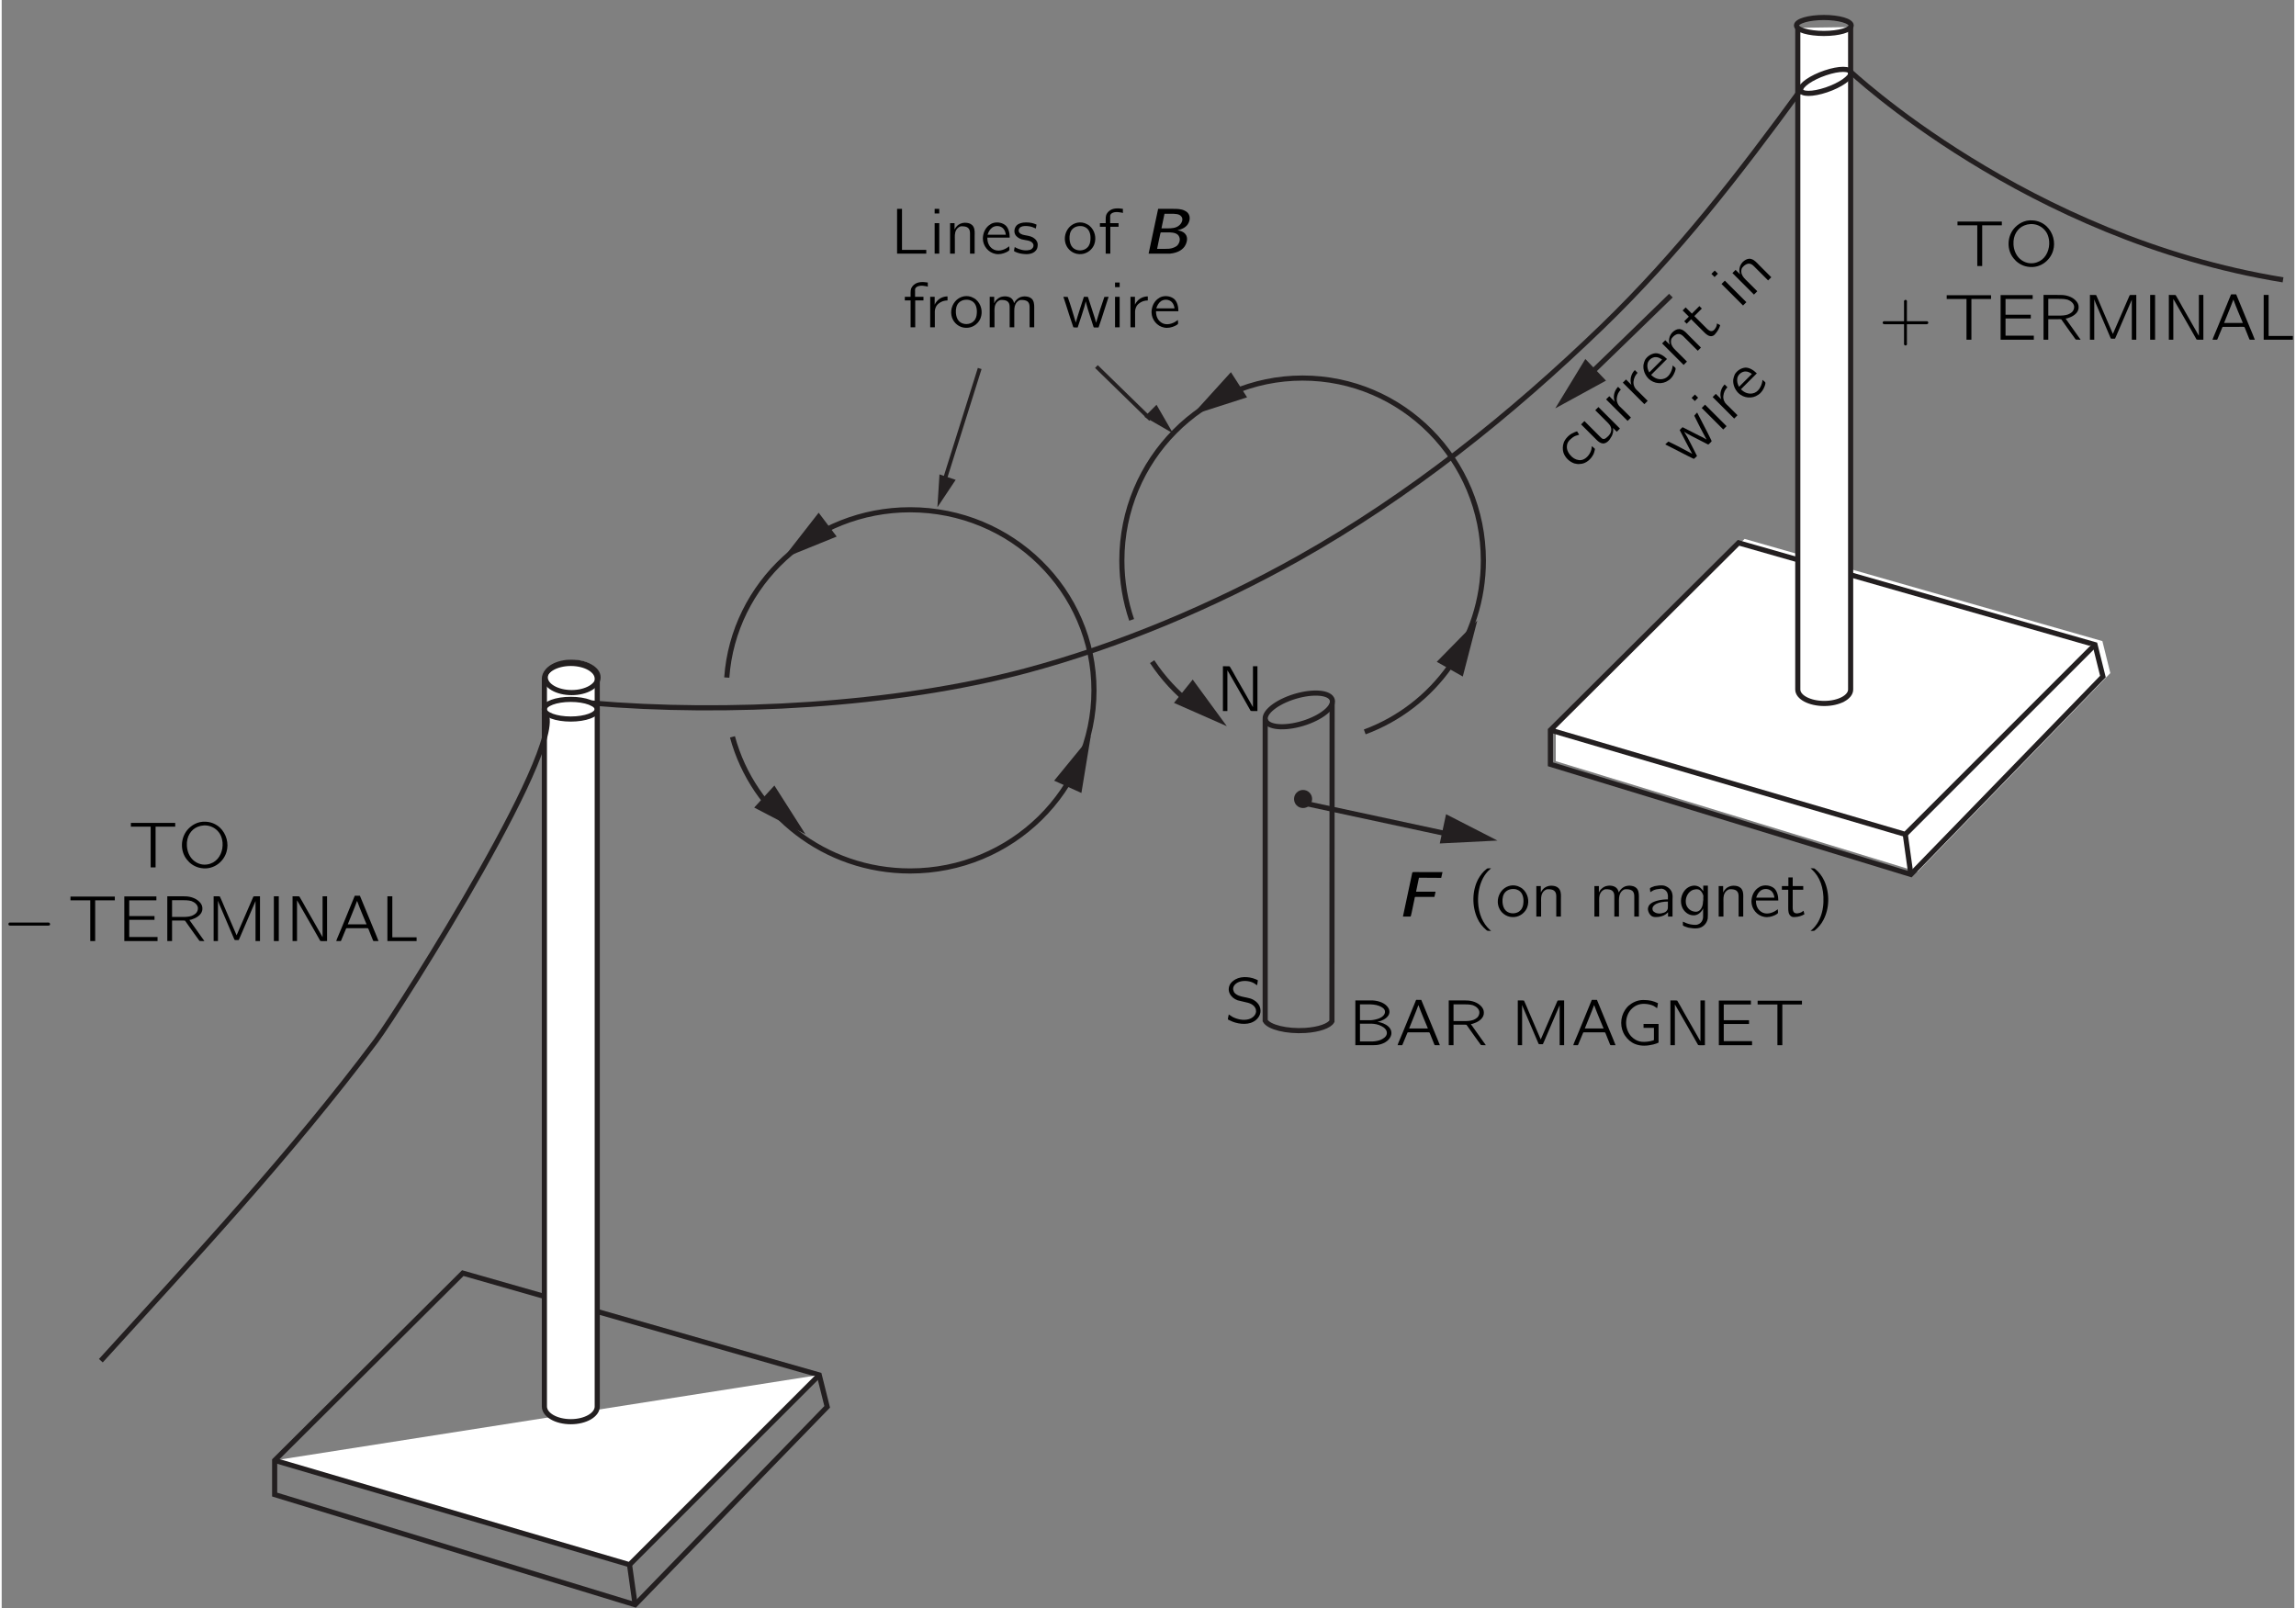 <?xml version="1.0" encoding="UTF-8" standalone="no"?>
<svg
   xmlns:dc="http://purl.org/dc/elements/1.1/"
   xmlns:cc="http://creativecommons.org/ns#"
   xmlns:rdf="http://www.w3.org/1999/02/22-rdf-syntax-ns#"
   xmlns:svg="http://www.w3.org/2000/svg"
   xmlns="http://www.w3.org/2000/svg"
   xmlns:xlink="http://www.w3.org/1999/xlink"
   xmlns:sodipodi="http://sodipodi.sourceforge.net/DTD/sodipodi-0.dtd"
   xmlns:inkscape="http://www.inkscape.org/namespaces/inkscape"
   width="344pt"
   height="241pt"
   viewBox="0 0 248 174"
   version="1.1"
   id="svg2"
   inkscape:version="0.91 r13725"
   sodipodi:docname="fyz_fig149.svg">
  <rect x="0" y="0" width="248" height="174" fill="#808080" stroke="none"/>
  <sodipodi:namedview
     pagecolor="#ffffff"
     bordercolor="#666666"
     borderopacity="1"
     objecttolerance="10"
     gridtolerance="10"
     guidetolerance="10"
     inkscape:pageopacity="0"
     inkscape:pageshadow="2"
     inkscape:window-width="640"
     inkscape:window-height="480"
     id="namedview422"
     showgrid="false"
     inkscape:zoom="0.78340249"
     inkscape:cx="215"
     inkscape:cy="150.625"
     inkscape:window-x="806"
     inkscape:window-y="55"
     inkscape:window-maximized="0"
     inkscape:current-layer="svg2" />
  <defs
     id="defs4">
    <g
       id="g6">
      <symbol
         overflow="visible"
         id="glyph0-0">
        <path
           style="stroke:none;"
           d=""
           id="path9" />
      </symbol>
      <symbol
         overflow="visible"
         id="glyph0-1">
        <path
           style="stroke:none;"
           d="M 0.75 -4.844 L 0.75 0 L 1.234 0 L 1.234 -4.406 L 1.234 -4.406 L 1.438 -4.062 L 3.016 -1.312 C 3.266 -0.875 3.5 -0.438 3.75 -0.016 C 3.969 0.031 4.25 -0.016 4.484 0 L 4.484 -4.844 L 4 -4.844 L 4 -0.422 L 2.188 -3.594 C 1.953 -4 1.734 -4.438 1.484 -4.828 C 1.281 -4.859 0.984 -4.828 0.75 -4.844 Z M 0.75 -4.844 "
           id="path12" />
      </symbol>
      <symbol
         overflow="visible"
         id="glyph0-2">
        <path
           style="stroke:none;"
           d="M 0.438 -0.906 C 0.422 -0.844 0.328 -0.406 0.344 -0.375 C 0.359 -0.359 0.391 -0.344 0.406 -0.328 L 0.578 -0.25 C 1.234 0.094 2.359 0.297 3.109 -0.125 C 3.5 -0.328 3.875 -0.766 3.875 -1.297 C 3.875 -2.016 3.297 -2.453 2.797 -2.625 C 2.656 -2.672 2.141 -2.781 2.047 -2.797 C 1.688 -2.875 1.297 -2.969 1.047 -3.266 C 1.016 -3.312 0.984 -3.359 0.969 -3.422 C 0.766 -3.875 1.125 -4.266 1.547 -4.422 C 2 -4.594 2.578 -4.547 2.984 -4.375 C 3.094 -4.328 3.219 -4.266 3.312 -4.188 C 3.375 -4.156 3.438 -4.109 3.5 -4.062 C 3.531 -4.188 3.547 -4.328 3.562 -4.453 C 3.578 -4.547 3.625 -4.609 3.516 -4.641 L 3.344 -4.719 C 2.578 -5.031 1.547 -5.078 0.891 -4.516 C 0.797 -4.453 0.719 -4.359 0.641 -4.266 C 0.438 -3.984 0.344 -3.547 0.547 -3.156 C 0.719 -2.812 1.016 -2.578 1.391 -2.438 C 1.547 -2.391 1.688 -2.359 1.844 -2.328 C 2 -2.281 2.562 -2.172 2.656 -2.125 C 2.922 -2.031 3.188 -1.859 3.312 -1.594 C 3.375 -1.484 3.391 -1.375 3.391 -1.203 C 3.344 -0.781 2.969 -0.5 2.594 -0.391 C 1.984 -0.219 1.297 -0.406 0.844 -0.641 C 0.703 -0.719 0.578 -0.828 0.438 -0.906 Z M 0.438 -0.906 "
           id="path15" />
      </symbol>
      <symbol
         overflow="visible"
         id="glyph0-3">
        <path
           style="stroke:none;"
           d="M 0.75 -4.844 L 0.75 0 L 2.281 0 C 2.531 0 2.781 0 3.031 -0.016 C 3.703 -0.078 4.359 -0.422 4.578 -0.969 C 4.75 -1.375 4.609 -1.75 4.328 -2.016 C 4 -2.312 3.562 -2.469 3.141 -2.531 C 3.266 -2.562 3.375 -2.578 3.5 -2.625 C 3.906 -2.781 4.391 -3.078 4.438 -3.547 C 4.453 -3.719 4.391 -3.922 4.328 -4.016 C 4.031 -4.531 3.344 -4.797 2.625 -4.844 C 2.453 -4.844 2.297 -4.844 2.125 -4.844 L 0.75 -4.844 Z M 1.25 -2.703 L 1.25 -4.422 L 2.062 -4.422 C 2.5 -4.422 2.922 -4.406 3.328 -4.25 C 3.594 -4.141 3.922 -3.969 3.953 -3.672 C 4 -3.312 3.656 -3.047 3.375 -2.922 C 3.078 -2.797 2.766 -2.734 2.438 -2.703 C 2.297 -2.703 2.156 -2.703 2.016 -2.703 L 1.25 -2.703 Z M 1.25 -0.406 L 1.25 -2.328 L 2.125 -2.328 C 2.266 -2.328 2.375 -2.328 2.5 -2.328 C 2.859 -2.312 3.219 -2.25 3.547 -2.078 C 3.875 -1.922 4.203 -1.641 4.156 -1.25 C 4.109 -0.906 3.766 -0.703 3.484 -0.578 C 3.219 -0.469 2.922 -0.422 2.625 -0.406 C 2.5 -0.406 2.391 -0.406 2.266 -0.406 L 1.25 -0.406 Z M 1.25 -0.406 "
           id="path18" />
      </symbol>
      <symbol
         overflow="visible"
         id="glyph0-4">
        <path
           style="stroke:none;"
           d="M 0.219 0 L 0.578 0 C 0.625 0 0.688 0.016 0.719 -0.016 C 0.75 -0.031 0.75 -0.062 0.766 -0.094 C 0.875 -0.344 1.219 -1.203 1.266 -1.297 C 1.281 -1.359 1.297 -1.391 1.375 -1.391 L 3.047 -1.391 C 3.234 -1.391 3.422 -1.406 3.609 -1.391 C 3.688 -1.391 3.703 -1.297 3.734 -1.234 C 3.812 -1.031 4.188 -0.125 4.203 -0.062 C 4.234 0.016 4.297 0 4.406 0 L 4.797 0 C 4.625 -0.453 4.438 -0.891 4.25 -1.344 L 2.812 -4.828 C 2.797 -4.859 2.797 -4.906 2.766 -4.906 C 2.719 -4.906 2.672 -4.906 2.625 -4.906 L 2.375 -4.906 C 2.328 -4.906 2.266 -4.922 2.234 -4.891 C 2.203 -4.875 2.188 -4.844 2.188 -4.812 L 0.766 -1.344 L 0.406 -0.484 C 0.344 -0.328 0.266 -0.172 0.219 0 Z M 2.484 -4.328 C 2.797 -3.469 3.156 -2.641 3.5 -1.812 L 1.469 -1.812 C 1.797 -2.641 2.156 -3.469 2.469 -4.328 L 2.484 -4.328 Z M 2.484 -4.328 "
           id="path21" />
      </symbol>
      <symbol
         overflow="visible"
         id="glyph0-5">
        <path
           style="stroke:none;"
           d="M 0.734 -4.844 L 0.734 0 L 1.25 0 L 1.25 -2.219 L 2.281 -2.219 C 2.422 -2.219 2.547 -2.234 2.656 -2.203 C 2.781 -2.031 2.906 -1.859 3.031 -1.672 C 3.422 -1.125 3.812 -0.562 4.219 -0.016 C 4.391 0 4.578 0 4.75 0 L 4.469 -0.391 L 3.125 -2.281 C 3.25 -2.297 3.391 -2.328 3.516 -2.391 C 4.016 -2.562 4.578 -2.969 4.531 -3.562 C 4.516 -3.797 4.453 -3.938 4.328 -4.109 C 4.016 -4.516 3.484 -4.766 2.875 -4.828 C 2.625 -4.844 2.391 -4.844 2.125 -4.844 L 0.734 -4.844 Z M 1.25 -2.609 L 1.25 -4.422 L 2.297 -4.422 C 2.641 -4.422 3 -4.422 3.344 -4.328 C 3.672 -4.203 4 -3.969 4.047 -3.594 C 4.062 -3.359 3.969 -3.141 3.812 -2.984 C 3.688 -2.875 3.547 -2.797 3.391 -2.734 C 3.047 -2.609 2.688 -2.609 2.328 -2.609 L 1.25 -2.609 Z M 1.25 -2.609 "
           id="path24" />
      </symbol>
      <symbol
         overflow="visible"
         id="glyph0-6">
        <path
           style="stroke:none;"
           d="M 0.766 -4.844 L 0.766 0 L 1.234 0 L 1.234 -4.328 L 1.25 -4.328 C 1.281 -4.188 1.359 -4.062 1.406 -3.922 C 1.5 -3.703 2.969 -0.266 3 -0.188 C 3.047 -0.125 3.016 -0.109 3.156 -0.109 L 3.359 -0.109 C 3.391 -0.109 3.422 -0.109 3.469 -0.109 C 3.5 -0.125 3.5 -0.156 3.516 -0.188 C 3.547 -0.234 3.562 -0.297 3.594 -0.359 L 3.922 -1.125 C 4.016 -1.359 5.266 -4.234 5.297 -4.328 L 5.297 -4.328 L 5.297 0 L 5.781 0 L 5.781 -4.844 C 5.547 -4.828 5.266 -4.859 5.078 -4.828 L 5.031 -4.734 L 3.25 -0.625 L 1.938 -3.672 C 1.766 -4.062 1.625 -4.453 1.438 -4.828 C 1.25 -4.859 0.969 -4.828 0.766 -4.844 Z M 0.766 -4.844 "
           id="path27" />
      </symbol>
      <symbol
         overflow="visible"
         id="glyph0-7">
        <path
           style="stroke:none;"
           d="M 4.641 -2.297 L 3.016 -2.297 L 3.016 -1.875 L 4.141 -1.875 L 4.141 -0.656 C 4.141 -0.547 4.125 -0.516 4 -0.5 C 3.656 -0.391 3.172 -0.328 2.781 -0.375 C 2.312 -0.438 1.922 -0.688 1.656 -0.984 C 0.953 -1.797 0.953 -3.078 1.672 -3.875 C 2.031 -4.25 2.516 -4.516 3.188 -4.469 C 3.5 -4.453 3.797 -4.391 4.078 -4.266 C 4.219 -4.188 4.344 -4.094 4.484 -4 C 4.516 -4.188 4.562 -4.375 4.578 -4.547 C 4.062 -4.781 3.703 -4.891 2.969 -4.891 C 2.312 -4.891 1.75 -4.578 1.375 -4.25 C 1.234 -4.125 1.125 -3.969 1.016 -3.812 C 0.469 -2.984 0.453 -1.859 1.016 -1.031 C 1.281 -0.641 1.641 -0.312 2.109 -0.125 C 2.734 0.125 3.422 0.078 4.062 -0.078 C 4.125 -0.094 4.625 -0.234 4.641 -0.297 C 4.641 -0.328 4.641 -0.344 4.641 -0.375 L 4.641 -2.297 Z M 4.641 -2.297 "
           id="path30" />
      </symbol>
      <symbol
         overflow="visible"
         id="glyph0-8">
        <path
           style="stroke:none;"
           d="M 0.734 -4.828 L 0.734 0 L 4.328 0 L 4.328 -0.438 L 1.266 -0.438 L 1.266 -2.297 L 4 -2.297 L 4 -2.703 L 1.266 -2.703 L 1.266 -4.406 L 4.203 -4.406 L 4.203 -4.828 L 0.734 -4.828 Z M 0.734 -4.828 "
           id="path33" />
      </symbol>
      <symbol
         overflow="visible"
         id="glyph0-9">
        <path
           style="stroke:none;"
           d="M 0.281 -4.812 L 0.281 -4.406 L 2.422 -4.406 L 2.422 0 L 2.953 0 L 2.953 -4.406 L 5.078 -4.406 L 5.078 -4.812 L 0.281 -4.812 Z M 0.281 -4.812 "
           id="path36" />
      </symbol>
      <symbol
         overflow="visible"
         id="glyph0-10">
        <path
           style="stroke:none;"
           d="M 0.734 -4.844 L 0.734 0 L 3.891 0 L 3.891 -0.406 L 1.266 -0.406 L 1.266 -4.844 L 0.734 -4.844 Z M 0.734 -4.844 "
           id="path39" />
      </symbol>
      <symbol
         overflow="visible"
         id="glyph0-11">
        <path
           style="stroke:none;"
           d="M 0.578 -4.844 L 0.578 -4.344 L 1.078 -4.344 L 1.078 -4.844 L 0.578 -4.844 Z M 0.578 -3.297 L 0.578 0 L 1.078 0 L 1.078 -3.297 L 0.578 -3.297 Z M 0.578 -3.297 "
           id="path42" />
      </symbol>
      <symbol
         overflow="visible"
         id="glyph0-12">
        <path
           style="stroke:none;"
           d="M 1.078 -2.625 L 1.062 -2.625 L 1.062 -3.297 L 0.578 -3.297 L 0.578 0 L 1.094 0 L 1.094 -1.531 C 1.094 -1.875 1.062 -2.203 1.219 -2.516 C 1.297 -2.672 1.422 -2.812 1.609 -2.906 C 1.734 -2.969 1.875 -2.969 2.016 -2.953 C 2.25 -2.938 2.484 -2.875 2.609 -2.688 C 2.719 -2.531 2.734 -2.344 2.734 -2.156 L 2.734 0 L 3.234 0 L 3.234 -1.875 C 3.234 -2.219 3.281 -2.609 3.094 -2.922 C 2.953 -3.172 2.688 -3.297 2.406 -3.328 C 2.078 -3.375 1.766 -3.312 1.484 -3.125 C 1.328 -3.016 1.141 -2.797 1.078 -2.625 Z M 1.078 -2.625 "
           id="path45" />
      </symbol>
      <symbol
         overflow="visible"
         id="glyph0-13">
        <path
           style="stroke:none;"
           d="M 3.141 -0.797 C 3.094 -0.766 3.047 -0.719 3 -0.688 C 2.594 -0.391 1.875 -0.141 1.328 -0.531 C 0.984 -0.781 0.781 -1.156 0.781 -1.734 L 3.203 -1.734 C 3.203 -2.25 3.078 -2.734 2.781 -3.031 C 2.438 -3.344 1.906 -3.438 1.469 -3.328 C 1.281 -3.281 1.109 -3.188 0.953 -3.062 C 0.516 -2.719 0.297 -2.172 0.297 -1.609 C 0.312 -0.828 0.891 -0.109 1.672 0.031 C 2.062 0.109 2.484 0.016 2.844 -0.156 C 2.906 -0.188 3.141 -0.312 3.156 -0.375 C 3.188 -0.406 3.156 -0.703 3.141 -0.797 Z M 2.781 -2.047 L 0.812 -2.047 C 0.906 -2.359 1.062 -2.656 1.344 -2.844 C 1.688 -3.062 2.203 -3.031 2.5 -2.719 C 2.672 -2.531 2.75 -2.297 2.781 -2.047 Z M 2.781 -2.047 "
           id="path48" />
      </symbol>
      <symbol
         overflow="visible"
         id="glyph0-14">
        <path
           style="stroke:none;"
           d="M 0.297 -0.719 C 0.281 -0.625 0.266 -0.516 0.234 -0.406 C 0.234 -0.375 0.203 -0.312 0.234 -0.281 C 0.25 -0.234 0.328 -0.203 0.375 -0.188 C 0.688 -0.047 0.953 0.016 1.359 0.047 C 1.859 0.094 2.453 -0.016 2.703 -0.516 C 2.75 -0.641 2.781 -0.781 2.781 -0.922 C 2.781 -1.016 2.781 -1.109 2.75 -1.188 C 2.641 -1.516 2.359 -1.734 2.062 -1.844 C 1.891 -1.906 1.719 -1.938 1.547 -1.969 C 1.297 -2.016 0.984 -2.047 0.812 -2.266 C 0.672 -2.422 0.703 -2.641 0.844 -2.797 C 1.016 -2.969 1.281 -3 1.609 -2.984 C 1.906 -2.969 2.156 -2.906 2.391 -2.797 C 2.453 -2.781 2.516 -2.734 2.578 -2.719 L 2.656 -3.141 C 2.312 -3.297 2 -3.375 1.516 -3.375 C 1.094 -3.375 0.734 -3.281 0.5 -3.047 C 0.266 -2.797 0.188 -2.391 0.344 -2.078 C 0.484 -1.812 0.766 -1.641 1.047 -1.547 C 1.453 -1.438 1.984 -1.453 2.219 -1.156 C 2.375 -0.984 2.359 -0.719 2.188 -0.562 C 2.109 -0.469 1.984 -0.406 1.859 -0.391 C 1.328 -0.266 0.75 -0.469 0.422 -0.641 C 0.375 -0.672 0.328 -0.703 0.297 -0.719 Z M 0.297 -0.719 "
           id="path51" />
      </symbol>
      <symbol
         overflow="visible"
         id="glyph0-15">
        <path
           style="stroke:none;"
           d="M 0.703 -2.781 C 0.25 -2.234 0.141 -1.422 0.5 -0.781 C 0.781 -0.281 1.359 0.125 2.109 0.047 C 2.75 -0.016 3.281 -0.484 3.469 -1 C 3.734 -1.703 3.531 -2.531 2.953 -3.016 C 2.797 -3.141 2.625 -3.219 2.438 -3.297 C 1.719 -3.531 1.062 -3.219 0.703 -2.781 Z M 2.25 -2.953 C 2.359 -2.922 2.453 -2.875 2.547 -2.828 C 2.984 -2.578 3.094 -2.016 3.062 -1.547 C 3.047 -1.219 2.969 -0.906 2.734 -0.672 C 2.344 -0.25 1.531 -0.234 1.125 -0.672 C 0.906 -0.906 0.828 -1.219 0.797 -1.547 C 0.766 -2 0.859 -2.391 1.094 -2.641 C 1.359 -2.922 1.781 -3.047 2.25 -2.953 Z M 2.25 -2.953 "
           id="path54" />
      </symbol>
      <symbol
         overflow="visible"
         id="glyph0-16">
        <path
           style="stroke:none;"
           d="M 0.828 -3.297 L 0.203 -3.297 L 0.203 -2.906 L 0.828 -2.906 L 0.828 0 L 1.328 0 L 1.328 -2.906 L 2.219 -2.906 L 2.219 -3.297 L 1.312 -3.297 L 1.312 -3.875 C 1.312 -3.984 1.297 -4.094 1.328 -4.188 C 1.484 -4.516 2.031 -4.547 2.453 -4.453 C 2.531 -4.453 2.609 -4.422 2.688 -4.391 L 2.688 -4.844 C 2.188 -4.922 1.625 -4.953 1.219 -4.625 C 1.141 -4.562 1.078 -4.5 1.031 -4.438 C 0.875 -4.25 0.828 -4.062 0.828 -3.734 L 0.828 -3.297 Z M 0.828 -3.297 "
           id="path57" />
      </symbol>
      <symbol
         overflow="visible"
         id="glyph0-17">
        <path
           style="stroke:none;"
           d="M 1.062 -2.453 L 1.062 -2.453 L 1.062 -3.297 L 0.578 -3.297 L 0.578 0 L 1.078 0 L 1.078 -1.312 C 1.078 -1.578 1.047 -1.859 1.156 -2.109 C 1.281 -2.469 1.609 -2.703 1.953 -2.828 C 2.109 -2.875 2.281 -2.906 2.453 -2.906 L 2.453 -3.344 C 2 -3.344 1.562 -3.141 1.281 -2.797 C 1.203 -2.688 1.109 -2.578 1.062 -2.453 Z M 1.062 -2.453 "
           id="path60" />
      </symbol>
      <symbol
         overflow="visible"
         id="glyph0-18">
        <path
           style="stroke:none;"
           d="M 1.078 -2.625 L 1.062 -2.625 L 1.062 -3.297 L 0.578 -3.297 L 0.578 0 L 1.094 0 L 1.094 -1.531 C 1.094 -1.875 1.062 -2.203 1.219 -2.516 C 1.297 -2.672 1.422 -2.812 1.609 -2.906 C 1.734 -2.969 1.875 -2.969 2.016 -2.953 C 2.25 -2.938 2.484 -2.875 2.609 -2.688 C 2.719 -2.531 2.734 -2.344 2.734 -2.156 L 2.734 0 L 3.234 0 L 3.234 -1.531 C 3.234 -1.875 3.219 -2.203 3.375 -2.516 C 3.453 -2.672 3.578 -2.812 3.75 -2.906 C 3.891 -2.969 4.031 -2.969 4.172 -2.953 C 4.391 -2.938 4.641 -2.875 4.766 -2.688 C 4.875 -2.531 4.891 -2.344 4.891 -2.156 L 4.891 0 L 5.391 0 L 5.391 -1.875 C 5.391 -2.219 5.422 -2.609 5.25 -2.922 C 5.109 -3.172 4.844 -3.297 4.562 -3.328 C 4.422 -3.344 4.281 -3.359 4.156 -3.328 C 3.859 -3.297 3.594 -3.125 3.406 -2.906 C 3.328 -2.812 3.25 -2.703 3.219 -2.609 C 3.188 -2.672 3.188 -2.734 3.156 -2.797 C 3.031 -3.125 2.75 -3.312 2.328 -3.344 C 2.219 -3.344 2.109 -3.359 2 -3.328 C 1.734 -3.297 1.516 -3.172 1.328 -2.984 C 1.219 -2.891 1.125 -2.75 1.078 -2.625 Z M 1.078 -2.625 "
           id="path63" />
      </symbol>
      <symbol
         overflow="visible"
         id="glyph0-19">
        <path
           style="stroke:none;"
           d="M 0.109 -3.297 L 0.391 -2.438 C 0.656 -1.625 0.906 -0.797 1.188 0 C 1.328 0.031 1.5 0.016 1.656 0.016 C 1.891 -0.75 2.391 -2.094 2.516 -2.781 L 2.531 -2.781 C 2.594 -2.469 2.703 -2.188 2.781 -1.875 L 3.375 -0.031 C 3.406 0.031 3.453 0.016 3.547 0.016 L 3.797 0.016 C 3.828 0.016 3.891 0.031 3.922 0 C 3.938 -0.016 3.938 -0.062 3.953 -0.094 C 4.328 -1.141 4.641 -2.234 5 -3.297 C 4.844 -3.297 4.672 -3.297 4.531 -3.281 L 4.516 -3.203 C 4.203 -2.328 3.922 -1.422 3.656 -0.516 L 3.641 -0.516 C 3.578 -0.797 3.484 -1.078 3.391 -1.359 C 3.328 -1.531 2.781 -3.234 2.766 -3.281 C 2.734 -3.297 2.672 -3.297 2.641 -3.297 L 2.328 -3.297 C 2.031 -2.359 1.719 -1.469 1.453 -0.516 C 1.172 -1.438 0.906 -2.375 0.578 -3.281 C 0.453 -3.297 0.266 -3.297 0.109 -3.297 Z M 0.109 -3.297 "
           id="path66" />
      </symbol>
      <symbol
         overflow="visible"
         id="glyph0-20">
        <path
           style="stroke:none;"
           d="M 2.578 1.547 C 2.547 1.5 2.5 1.469 2.453 1.438 C 1.688 0.75 1.219 -0.312 1.172 -1.594 C 1.141 -2.469 1.297 -3.375 1.703 -4.156 C 1.906 -4.531 2.141 -4.844 2.453 -5.109 C 2.5 -5.156 2.547 -5.188 2.578 -5.219 L 2.328 -5.219 C 2.172 -5.219 2.188 -5.219 2.078 -5.141 C 1.719 -4.859 1.422 -4.484 1.188 -4.062 C 0.531 -2.828 0.484 -1.156 1.094 0.188 C 1.312 0.688 1.656 1.109 2.078 1.469 C 2.172 1.531 2.172 1.547 2.328 1.547 L 2.578 1.547 Z M 2.578 1.547 "
           id="path69" />
      </symbol>
      <symbol
         overflow="visible"
         id="glyph0-21">
        <path
           style="stroke:none;"
           d="M 0.641 -2.641 C 0.766 -2.703 0.859 -2.781 0.984 -2.844 C 1.203 -2.938 1.438 -2.984 1.688 -3 C 1.75 -3.016 1.828 -3.016 1.906 -3.016 C 2.188 -2.969 2.422 -2.781 2.5 -2.516 C 2.578 -2.312 2.547 -2.062 2.547 -1.859 C 2.188 -1.859 1.812 -1.828 1.453 -1.734 C 0.953 -1.609 0.328 -1.359 0.391 -0.719 C 0.438 -0.438 0.594 -0.156 0.859 -0.016 C 1.031 0.062 1.234 0.062 1.438 0.047 C 1.734 0.016 2.062 -0.062 2.312 -0.25 C 2.406 -0.312 2.484 -0.391 2.562 -0.469 L 2.562 0 L 3.047 0 L 3.047 -1.828 C 3.047 -2.016 3.078 -2.219 3.031 -2.422 C 2.969 -2.906 2.531 -3.266 2.078 -3.359 C 1.797 -3.406 1.359 -3.344 1.125 -3.297 C 1.047 -3.266 0.656 -3.141 0.625 -3.078 C 0.594 -3.047 0.609 -2.984 0.609 -2.953 C 0.625 -2.844 0.641 -2.75 0.641 -2.641 Z M 2.547 -1.625 L 2.547 -1.109 C 2.547 -0.969 2.547 -0.844 2.484 -0.719 C 2.406 -0.578 2.266 -0.469 2.109 -0.422 C 1.781 -0.297 1.328 -0.281 1.047 -0.516 C 0.969 -0.562 0.906 -0.641 0.891 -0.75 C 0.812 -1.047 1.078 -1.281 1.312 -1.391 C 1.641 -1.547 2.109 -1.625 2.547 -1.625 Z M 2.547 -1.625 "
           id="path72" />
      </symbol>
      <symbol
         overflow="visible"
         id="glyph0-22">
        <path
           style="stroke:none;"
           d="M 2.719 -0.891 L 2.719 -0.891 L 2.719 -0.219 C 2.719 0 2.734 0.188 2.641 0.391 C 2.562 0.609 2.359 0.797 2.125 0.859 C 2 0.906 1.875 0.891 1.734 0.891 C 1.438 0.875 1.156 0.812 0.891 0.703 C 0.766 0.656 0.656 0.594 0.531 0.547 L 0.531 0.844 C 0.531 0.891 0.531 0.938 0.547 0.969 C 0.609 1.047 1.141 1.203 1.141 1.203 C 1.406 1.25 1.828 1.312 2.109 1.266 C 2.672 1.219 3.125 0.766 3.219 0.219 C 3.234 0.078 3.234 -0.047 3.234 -0.172 L 3.234 -3.344 L 2.734 -3.344 L 2.734 -2.734 C 2.625 -2.922 2.469 -3.094 2.281 -3.219 C 1.781 -3.5 1.141 -3.297 0.781 -2.891 C 0.328 -2.391 0.188 -1.594 0.469 -0.969 C 0.672 -0.531 1.078 -0.188 1.562 -0.141 C 1.812 -0.109 2.016 -0.172 2.188 -0.266 C 2.391 -0.391 2.641 -0.641 2.719 -0.891 Z M 2.188 -2.938 C 2.453 -2.875 2.625 -2.609 2.719 -2.344 C 2.766 -2.234 2.734 -2.094 2.734 -1.969 C 2.734 -1.906 2.75 -1.844 2.734 -1.781 C 2.734 -1.75 2.719 -1.734 2.719 -1.703 C 2.703 -1.469 2.688 -1.219 2.578 -1 C 2.438 -0.688 2.172 -0.438 1.719 -0.547 C 1.219 -0.641 0.859 -1.078 0.844 -1.578 C 0.812 -2.125 1.109 -2.688 1.625 -2.891 C 1.781 -2.938 2 -2.984 2.188 -2.938 Z M 2.188 -2.938 "
           id="path75" />
      </symbol>
      <symbol
         overflow="visible"
         id="glyph0-23">
        <path
           style="stroke:none;"
           d="M 0.844 -4.234 L 0.844 -3.297 L 0.141 -3.297 L 0.141 -2.906 L 0.828 -2.906 L 0.828 -0.922 C 0.828 -0.625 0.844 -0.266 1.094 -0.062 C 1.234 0.062 1.406 0.062 1.578 0.047 C 1.969 0.031 2.312 -0.094 2.578 -0.25 L 2.484 -0.625 C 2.406 -0.578 2.328 -0.516 2.25 -0.469 C 2.031 -0.359 1.641 -0.266 1.453 -0.453 C 1.281 -0.641 1.312 -0.953 1.312 -1.188 L 1.312 -2.906 L 2.453 -2.906 L 2.453 -3.297 L 1.312 -3.297 L 1.312 -4.234 L 0.844 -4.234 Z M 0.844 -4.234 "
           id="path78" />
      </symbol>
      <symbol
         overflow="visible"
         id="glyph0-24">
        <path
           style="stroke:none;"
           d="M 0.438 -5.219 C 0.469 -5.188 0.516 -5.156 0.562 -5.109 C 1.422 -4.344 1.891 -3.109 1.828 -1.594 C 1.812 -0.844 1.625 -0.094 1.266 0.562 C 1.078 0.891 0.844 1.188 0.562 1.438 C 0.516 1.469 0.469 1.5 0.438 1.547 L 0.688 1.547 C 0.844 1.547 0.828 1.547 0.922 1.469 C 1.297 1.172 1.594 0.797 1.812 0.391 C 2.484 -0.859 2.531 -2.516 1.922 -3.859 C 1.688 -4.375 1.359 -4.797 0.938 -5.141 C 0.844 -5.219 0.844 -5.219 0.688 -5.219 L 0.438 -5.219 Z M 0.438 -5.219 "
           id="path81" />
      </symbol>
      <symbol
         overflow="visible"
         id="glyph0-25">
        <path
           style="stroke:none;"
           d="M 1 -4.031 C 0.266 -3.125 0.234 -1.75 0.969 -0.844 C 1.281 -0.438 1.703 -0.141 2.234 0.016 C 3.719 0.422 4.922 -0.547 5.25 -1.656 C 5.531 -2.578 5.25 -3.641 4.531 -4.312 C 4.172 -4.641 3.656 -4.906 3.047 -4.938 C 2.125 -5.016 1.422 -4.531 1 -4.031 Z M 3.484 -4.453 C 3.969 -4.297 4.359 -3.969 4.594 -3.531 C 4.734 -3.266 4.797 -2.969 4.828 -2.672 C 4.891 -1.844 4.547 -0.938 3.797 -0.531 C 3.422 -0.328 2.969 -0.234 2.484 -0.344 C 2.156 -0.422 1.859 -0.594 1.641 -0.797 C 1.219 -1.188 1 -1.766 0.969 -2.328 C 0.906 -3.344 1.422 -4.109 2.141 -4.391 C 2.562 -4.562 3.031 -4.594 3.484 -4.453 Z M 3.484 -4.453 "
           id="path84" />
      </symbol>
      <symbol
         overflow="visible"
         id="glyph0-26">
        <path
           style="stroke:none;"
           d="M 2.719 -2 L 0.688 -2 C 0.641 -2 0.578 -2 0.531 -2 C 0.453 -1.969 0.406 -1.906 0.406 -1.844 C 0.406 -1.766 0.453 -1.703 0.531 -1.688 C 0.578 -1.672 0.641 -1.672 0.688 -1.672 L 2.719 -1.672 L 2.719 0.359 C 2.719 0.406 2.703 0.453 2.719 0.516 C 2.75 0.578 2.812 0.625 2.875 0.625 C 2.953 0.625 3.016 0.578 3.031 0.516 C 3.047 0.453 3.031 0.406 3.031 0.359 L 3.031 -1.672 L 5.078 -1.672 C 5.125 -1.672 5.172 -1.672 5.219 -1.688 C 5.297 -1.703 5.344 -1.766 5.344 -1.844 C 5.344 -1.906 5.297 -1.969 5.219 -2 C 5.172 -2 5.125 -2 5.078 -2 L 3.031 -2 L 3.031 -4.031 C 3.031 -4.078 3.047 -4.141 3.031 -4.188 C 3.016 -4.266 2.953 -4.312 2.875 -4.312 C 2.812 -4.312 2.75 -4.266 2.719 -4.188 C 2.703 -4.141 2.719 -4.078 2.719 -4.031 L 2.719 -2 Z M 2.719 -2 "
           id="path87" />
      </symbol>
      <symbol
         overflow="visible"
         id="glyph0-27">
        <path
           style="stroke:none;"
           d="M 0.734 -4.844 L 0.734 0 L 1.266 0 L 1.266 -4.844 L 0.734 -4.844 Z M 0.734 -4.844 "
           id="path90" />
      </symbol>
      <symbol
         overflow="visible"
         id="glyph1-0">
        <path
           style="stroke:none;"
           d=""
           id="path93" />
      </symbol>
      <symbol
         overflow="visible"
         id="glyph1-1">
        <path
           style="stroke:none;"
           d="M 1.672 -4.844 L 0.641 0 L 2.328 0 C 2.531 0 2.75 0 2.953 0 C 3.609 -0.062 4.188 -0.297 4.516 -0.75 C 4.781 -1.125 4.953 -1.734 4.609 -2.125 C 4.406 -2.375 4.109 -2.469 3.766 -2.531 C 3.875 -2.562 3.969 -2.578 4.062 -2.609 C 4.328 -2.703 4.578 -2.828 4.766 -3.031 C 5.094 -3.391 5.219 -3.984 4.906 -4.375 C 4.812 -4.5 4.672 -4.594 4.531 -4.656 C 4.156 -4.844 3.719 -4.844 3.297 -4.844 L 1.672 -4.844 Z M 2.031 -2.734 L 2.359 -4.312 L 3.031 -4.312 C 3.484 -4.312 3.938 -4.312 4.156 -4.047 C 4.453 -3.75 4.219 -3.266 3.938 -3.047 C 3.594 -2.75 3.109 -2.734 2.688 -2.734 L 2.031 -2.734 Z M 1.562 -0.516 C 1.578 -0.656 1.906 -2.156 1.906 -2.156 C 1.922 -2.219 1.922 -2.297 2 -2.297 L 2.953 -2.297 C 3.328 -2.281 3.812 -2.203 3.953 -1.812 C 4.109 -1.469 3.938 -1.062 3.703 -0.844 C 3.578 -0.75 3.438 -0.672 3.281 -0.625 C 3 -0.516 2.703 -0.516 2.406 -0.516 L 1.562 -0.516 Z M 1.562 -0.516 "
           id="path96" />
      </symbol>
      <symbol
         overflow="visible"
         id="glyph1-2">
        <path
           style="stroke:none;"
           d="M 0.641 0 L 1.406 0 C 1.5 0 1.484 -0.031 1.516 -0.141 C 1.547 -0.25 1.562 -0.359 1.594 -0.469 L 1.844 -1.672 C 1.875 -1.781 1.891 -1.891 1.906 -2 C 1.922 -2.031 1.922 -2.078 1.938 -2.109 C 1.984 -2.141 2.047 -2.125 2.094 -2.125 L 4.047 -2.125 L 4.172 -2.688 L 2.062 -2.688 L 2.375 -4.203 L 4.781 -4.188 L 4.922 -4.812 L 2.516 -4.812 C 2.234 -4.797 1.906 -4.844 1.672 -4.797 L 1.641 -4.703 L 0.641 0 Z M 0.641 0 "
           id="path99" />
      </symbol>
      <symbol
         overflow="visible"
         id="glyph2-0">
        <path
           style="stroke:none;"
           d=""
           id="path102" />
      </symbol>
      <symbol
         overflow="visible"
         id="glyph2-1">
        <path
           style="stroke:none;"
           d="M 0.734 -2 C 0.594 -1.953 0.578 -1.734 0.719 -1.688 C 0.766 -1.672 0.812 -1.672 0.844 -1.672 L 4.781 -1.672 C 4.875 -1.672 5.016 -1.656 5.094 -1.719 C 5.172 -1.812 5.125 -1.969 5 -2 C 4.922 -2.016 4.828 -2 4.734 -2 L 0.859 -2 C 0.828 -2 0.781 -2 0.734 -2 Z M 0.734 -2 "
           id="path105" />
      </symbol>
      <symbol
         overflow="visible"
         id="glyph3-0">
        <path
           style="stroke:none;"
           d=""
           id="path108" />
      </symbol>
      <symbol
         overflow="visible"
         id="glyph3-1">
        <path
           style="stroke:none;"
           d="M 1.688 -2.812 C 1.656 -2.75 1.656 -2.688 1.656 -2.625 C 1.641 -2.516 1.625 -2.406 1.578 -2.297 C 1.422 -1.859 1 -1.375 0.531 -1.312 C 0.203 -1.266 -0.172 -1.391 -0.469 -1.656 C -0.797 -1.953 -1.078 -2.391 -1.016 -2.859 C -1 -3.125 -0.875 -3.375 -0.578 -3.609 C -0.328 -3.828 -0.172 -3.922 0.125 -4 C 0.188 -4.031 0.25 -4.031 0.312 -4.062 L 0.078 -4.422 C -0.109 -4.359 -0.25 -4.312 -0.406 -4.219 C -0.797 -4.047 -1.219 -3.594 -1.359 -3.203 C -1.484 -2.859 -1.5 -2.469 -1.391 -2.109 C -1.203 -1.578 -0.781 -1.156 -0.234 -0.953 C -0.031 -0.906 0.172 -0.859 0.391 -0.891 C 1.031 -0.906 1.578 -1.391 1.859 -1.953 C 1.906 -2.094 1.969 -2.219 1.984 -2.359 C 2 -2.406 2.016 -2.484 2.016 -2.516 C 2 -2.562 1.688 -2.812 1.688 -2.812 Z M 1.688 -2.812 "
           id="path111" />
      </symbol>
      <symbol
         overflow="visible"
         id="glyph3-2">
        <path
           style="stroke:none;"
           d="M -1.922 -2.734 L -0.25 -1.062 C -0.031 -0.844 0.172 -0.703 0.422 -0.672 C 0.828 -0.641 1.172 -1.047 1.328 -1.359 C 1.531 -1.656 1.609 -2.109 1.516 -2.359 L 1.516 -2.359 L 1.938 -1.938 L 2.281 -2.281 L -0.047 -4.609 L -0.391 -4.266 L 0.781 -3.094 C 1.078 -2.797 1.328 -2.578 1.344 -2.188 C 1.344 -1.844 1.156 -1.562 0.875 -1.344 C 0.781 -1.25 0.641 -1.141 0.5 -1.156 C 0.375 -1.156 0.266 -1.266 0.188 -1.344 L -1.562 -3.094 L -1.922 -2.734 Z M -1.922 -2.734 "
           id="path114" />
      </symbol>
      <symbol
         overflow="visible"
         id="glyph3-3">
        <path
           style="stroke:none;"
           d="M -0.984 -2.484 L -0.984 -2.484 L -1.578 -3.078 L -1.922 -2.734 L 0.406 -0.406 L 0.766 -0.766 L -0.156 -1.688 C -0.344 -1.875 -0.578 -2.047 -0.672 -2.297 C -0.844 -2.656 -0.766 -3.047 -0.625 -3.375 C -0.547 -3.516 -0.453 -3.672 -0.328 -3.797 L -0.625 -4.094 C -0.938 -3.781 -1.109 -3.328 -1.078 -2.891 C -1.062 -2.75 -1.047 -2.609 -0.984 -2.484 Z M -0.984 -2.484 "
           id="path117" />
      </symbol>
      <symbol
         overflow="visible"
         id="glyph3-4">
        <path
           style="stroke:none;"
           d="M 1.656 -2.781 C 1.641 -2.734 1.641 -2.672 1.641 -2.609 C 1.547 -2.109 1.234 -1.422 0.562 -1.312 C 0.156 -1.25 -0.266 -1.359 -0.672 -1.766 L 1.047 -3.484 C 0.672 -3.859 0.234 -4.109 -0.172 -4.109 C -0.641 -4.078 -1.094 -3.781 -1.328 -3.391 C -1.406 -3.219 -1.469 -3.031 -1.5 -2.844 C -1.562 -2.281 -1.328 -1.734 -0.938 -1.344 C -0.359 -0.797 0.547 -0.703 1.203 -1.172 C 1.531 -1.375 1.766 -1.734 1.906 -2.125 C 1.938 -2.188 2 -2.438 1.969 -2.5 C 1.969 -2.531 1.734 -2.734 1.656 -2.781 Z M 0.516 -3.422 L -0.875 -2.031 C -1.031 -2.312 -1.125 -2.625 -1.062 -2.969 C -0.984 -3.359 -0.578 -3.703 -0.156 -3.688 C 0.094 -3.688 0.312 -3.562 0.516 -3.422 Z M 0.516 -3.422 "
           id="path120" />
      </symbol>
      <symbol
         overflow="visible"
         id="glyph3-5">
        <path
           style="stroke:none;"
           d="M -1.094 -2.625 L -1.109 -2.609 L -1.578 -3.078 L -1.922 -2.734 L 0.406 -0.406 L 0.766 -0.766 L -0.312 -1.844 C -0.562 -2.094 -0.812 -2.312 -0.922 -2.641 C -0.969 -2.812 -0.984 -2.984 -0.922 -3.203 C -0.875 -3.312 -0.766 -3.422 -0.672 -3.516 C -0.484 -3.672 -0.281 -3.781 -0.062 -3.75 C 0.125 -3.719 0.281 -3.594 0.406 -3.469 L 1.938 -1.938 L 2.281 -2.281 L 0.953 -3.609 C 0.719 -3.844 0.469 -4.156 0.125 -4.25 C -0.156 -4.344 -0.422 -4.234 -0.656 -4.062 C -0.922 -3.859 -1.094 -3.594 -1.156 -3.25 C -1.188 -3.062 -1.172 -2.797 -1.094 -2.625 Z M -1.094 -2.625 "
           id="path123" />
      </symbol>
      <symbol
         overflow="visible"
         id="glyph3-6">
        <path
           style="stroke:none;"
           d="M -2.406 -3.594 L -1.734 -2.922 L -2.234 -2.422 L -1.969 -2.156 L -1.484 -2.641 L -0.078 -1.234 C 0.141 -1.016 0.406 -0.781 0.719 -0.812 C 0.922 -0.828 1.047 -0.953 1.141 -1.078 C 1.406 -1.375 1.578 -1.703 1.656 -2 L 1.312 -2.188 C 1.297 -2.109 1.281 -2 1.266 -1.922 C 1.188 -1.688 0.969 -1.344 0.703 -1.359 C 0.453 -1.359 0.25 -1.594 0.078 -1.766 L -1.141 -2.984 L -0.328 -3.797 L -0.594 -4.062 L -1.406 -3.25 L -2.078 -3.922 L -2.406 -3.594 Z M -2.406 -3.594 "
           id="path126" />
      </symbol>
      <symbol
         overflow="visible"
         id="glyph3-7">
        <path
           style="stroke:none;"
           d="M -3.016 -3.828 L -2.672 -3.484 L -2.312 -3.844 L -2.656 -4.188 L -3.016 -3.828 Z M -1.922 -2.734 L 0.406 -0.406 L 0.766 -0.766 L -1.562 -3.094 L -1.922 -2.734 Z M -1.922 -2.734 "
           id="path129" />
      </symbol>
      <symbol
         overflow="visible"
         id="glyph3-8">
        <path
           style="stroke:none;"
           d="M -2.25 -2.406 L -1.438 -2 C -0.688 -1.625 0.078 -1.203 0.844 -0.844 C 0.953 -0.922 1.078 -1.047 1.188 -1.156 C 0.812 -1.875 0.203 -3.172 -0.188 -3.75 L -0.172 -3.766 C 0.078 -3.578 0.359 -3.453 0.641 -3.297 L 2.375 -2.406 C 2.422 -2.391 2.453 -2.422 2.531 -2.5 L 2.703 -2.672 C 2.719 -2.688 2.766 -2.734 2.766 -2.766 C 2.766 -2.797 2.734 -2.828 2.734 -2.859 C 2.25 -3.875 1.703 -4.859 1.203 -5.859 C 1.094 -5.75 0.969 -5.625 0.891 -5.516 L 0.922 -5.453 C 1.328 -4.609 1.766 -3.766 2.219 -2.938 L 2.219 -2.938 C 1.969 -3.094 1.703 -3.234 1.422 -3.359 C 1.281 -3.438 -0.312 -4.25 -0.359 -4.266 C -0.391 -4.266 -0.438 -4.219 -0.469 -4.188 L -0.688 -3.969 C -0.234 -3.109 0.188 -2.25 0.672 -1.391 C -0.188 -1.844 -1.031 -2.312 -1.906 -2.719 C -2 -2.656 -2.141 -2.516 -2.25 -2.406 Z M -2.25 -2.406 "
           id="path132" />
      </symbol>
    </g>
    <clipPath
       id="clip1">
      <path
         d="M -181 667 L 431 667 L 431 -125 L -181 -125 L -181 667 Z M -181 667 "
         id="path135" />
    </clipPath>
    <clipPath
       id="clip2">
      <path
         d="M 9.617 174.715 L 249.145 174.715 L 249.145 -0.199 L 9.617 -0.199 L 9.617 174.715 Z M 9.617 174.715 "
         id="path138" />
    </clipPath>
    <clipPath
       id="clip3">
      <path
         d="M -181 667 L 431 667 L 431 -125 L -181 -125 L -181 667 Z M -181 667 "
         id="path141" />
    </clipPath>
  </defs>
  <g
     id="surface0">
    <g
       clip-path="url(#clip1)"
       clip-rule="nonzero"
       id="g144">
      <g
         clip-path="url(#clip2)"
         clip-rule="nonzero"
         id="g146">
        <path
           style="fill:none;stroke-width:5;stroke-linecap:butt;stroke-linejoin:miter;stroke:rgb(13.73%,12.16%,12.549%);stroke-opacity:1;stroke-miterlimit:4;"
           d="M 362.723 333.217 L 179.381 150.717 L 179.381 117.373 L 530.673 10.011 L 717.836 202.89 L 710.087 233.956 L 362.723 333.217 Z M 362.723 333.217 "
           transform="matrix(0.111,0,0,-0.111,9.617,174.713)"
           id="path148" />
        <path
           style="fill-rule:nonzero;fill:rgb(100%,100%,100%);fill-opacity:1;stroke-width:5;stroke-linecap:butt;stroke-linejoin:miter;stroke:rgb(13.73%,12.16%,12.549%);stroke-opacity:1;stroke-miterlimit:4;"
           d="M 710.087 233.956 L 525.203 49.036 L 179.381 150.717 "
           transform="matrix(0.111,0,0,-0.111,9.617,174.713)"
           id="path150" />
        <path
           style="fill-rule:nonzero;fill:rgb(100%,100%,100%);fill-opacity:1;stroke-width:5;stroke-linecap:butt;stroke-linejoin:miter;stroke:rgb(13.73%,12.16%,12.549%);stroke-opacity:1;stroke-miterlimit:4;"
           d="M 525.203 49.036 L 530.673 10.011 "
           transform="matrix(0.111,0,0,-0.111,9.617,174.713)"
           id="path152" />
        <path
           style=" stroke:none;fill-rule:nonzero;fill:rgb(100%,100%,100%);fill-opacity:1;"
           d="M 188.535 58.297 L 168.109 78.629 L 168.109 82.344 L 207.246 94.305 L 228.098 72.816 L 227.238 69.355 L 188.535 58.297 "
           id="path154" />
        <path
           style="fill:none;stroke-width:5;stroke-linecap:butt;stroke-linejoin:miter;stroke:rgb(13.73%,12.16%,12.549%);stroke-opacity:1;stroke-miterlimit:4;"
           d="M 1605.969 1044.951 L 1422.628 862.451 L 1422.628 829.106 L 1773.919 721.745 L 1961.082 914.624 L 1953.369 945.689 L 1605.969 1044.951 Z M 1605.969 1044.951 "
           transform="matrix(0.111,0,0,-0.111,9.617,174.713)"
           id="path156" />
        <path
           style="fill-rule:nonzero;fill:rgb(100%,100%,100%);fill-opacity:1;stroke-width:5;stroke-linecap:butt;stroke-linejoin:miter;stroke:rgb(13.73%,12.16%,12.549%);stroke-opacity:1;stroke-miterlimit:4;"
           d="M 1953.369 945.689 L 1768.484 760.805 L 1422.628 862.451 "
           transform="matrix(0.111,0,0,-0.111,9.617,174.713)"
           id="path158" />
        <path
           style="fill-rule:nonzero;fill:rgb(100%,100%,100%);fill-opacity:1;stroke-width:5;stroke-linecap:butt;stroke-linejoin:miter;stroke:rgb(13.73%,12.16%,12.549%);stroke-opacity:1;stroke-miterlimit:4;"
           d="M 1768.484 760.805 L 1773.919 721.745 "
           transform="matrix(0.111,0,0,-0.111,9.617,174.713)"
           id="path160" />
        <path
           style=" stroke:none;fill-rule:nonzero;fill:rgb(100%,100%,100%);fill-opacity:1;"
           d="M 58.887 73.043 C 58.887 72.133 60.172 71.391 61.754 71.391 C 63.34 71.391 64.625 72.133 64.625 73.043 L 64.625 152.07 C 64.625 152.984 63.34 153.723 61.754 153.723 C 60.172 153.723 58.887 152.984 58.887 152.07 L 58.887 73.043 "
           id="path162" />
        <path
           style="fill:none;stroke-width:5;stroke-linecap:butt;stroke-linejoin:miter;stroke:rgb(13.73%,12.16%,12.549%);stroke-opacity:1;stroke-miterlimit:4;"
           d="M 442.245 912.59 C 442.245 920.76 453.781 927.422 467.981 927.422 C 482.216 927.422 493.752 920.76 493.752 912.59 L 493.752 203.241 C 493.752 195.036 482.216 188.409 467.981 188.409 C 453.781 188.409 442.245 195.036 442.245 203.241 L 442.245 912.59 Z M 442.245 912.59 "
           transform="matrix(0.111,0,0,-0.111,9.617,174.713)"
           id="path164" />
        <path
           style="fill-rule:nonzero;fill:rgb(100%,100%,100%);fill-opacity:1;stroke-width:5;stroke-linecap:butt;stroke-linejoin:miter;stroke:rgb(13.73%,12.16%,12.549%);stroke-opacity:1;stroke-miterlimit:4;"
           d="M 1715.224 1547.607 L 1715.224 902.001 C 1715.224 894.498 1703.689 888.397 1689.453 888.397 C 1675.253 888.397 1663.717 894.498 1663.717 902.001 L 1663.717 1546.871 "
           transform="matrix(0.111,0,0,-0.111,9.617,174.713)"
           id="path166" />
        <path
           style="fill:none;stroke-width:5;stroke-linecap:butt;stroke-linejoin:miter;stroke:rgb(13.73%,12.16%,12.549%);stroke-opacity:1;stroke-miterlimit:4;"
           d="M 1209.448 893.236 C 1213.41 886.574 1202.225 876.195 1184.553 870.024 C 1166.882 863.888 1149.385 864.309 1145.458 870.971 C 1141.567 877.633 1152.716 888.011 1170.353 894.182 C 1188.059 900.318 1205.556 899.898 1209.448 893.236 Z M 1209.448 893.236 "
           transform="matrix(0.111,0,0,-0.111,9.617,174.713)"
           id="path168" />
        <path
           style="fill:none;stroke-width:5;stroke-linecap:butt;stroke-linejoin:miter;stroke:rgb(13.73%,12.16%,12.549%);stroke-opacity:1;stroke-miterlimit:4;"
           d="M 1209.903 888.257 L 1209.728 578.655 C 1207.168 574.202 1197.246 570.591 1183.747 569.714 C 1165.725 568.592 1148.299 572.835 1144.687 579.216 L 1144.687 873.005 "
           transform="matrix(0.111,0,0,-0.111,9.617,174.713)"
           id="path170" />
        <path
           style="fill:none;stroke-width:5;stroke-linecap:butt;stroke-linejoin:miter;stroke:rgb(13.73%,12.16%,12.549%);stroke-opacity:1;stroke-miterlimit:4;"
           d="M 494.558 913.817 C 494.558 905.648 483.023 898.986 468.822 898.986 C 454.587 898.986 443.086 905.648 443.086 913.817 C 443.086 922.022 454.587 928.649 468.822 928.649 C 483.023 928.649 494.558 922.022 494.558 913.817 Z M 494.558 913.817 "
           transform="matrix(0.111,0,0,-0.111,9.617,174.713)"
           id="path172" />
        <path
           style="fill:none;stroke-width:5;stroke-linecap:butt;stroke-linejoin:miter;stroke:rgb(13.73%,12.16%,12.549%);stroke-opacity:1;stroke-miterlimit:4;"
           d="M 1713.927 1505.217 C 1713.927 1505.217 1886.084 1342.036 2136.605 1301.258 "
           transform="matrix(0.111,0,0,-0.111,9.617,174.713)"
           id="path174" />
        <path
           style="fill:none;stroke-width:5;stroke-linecap:butt;stroke-linejoin:miter;stroke:rgb(13.73%,12.16%,12.549%);stroke-opacity:1;stroke-miterlimit:4;"
           d="M 487.721 888.888 C 619.451 877.423 783.719 886.188 911.346 920.269 C 1002.263 944.567 1094.653 983.557 1177.085 1029.804 C 1285.638 1090.743 1384.164 1169.563 1473.398 1255.887 C 1546.749 1326.854 1606.39 1403.956 1666.557 1486.458 "
           transform="matrix(0.111,0,0,-0.111,9.617,174.713)"
           id="path176" />
        <path
           style="fill:none;stroke-width:5;stroke-linecap:butt;stroke-linejoin:miter;stroke:rgb(13.73%,12.16%,12.549%);stroke-opacity:1;stroke-miterlimit:4;"
           d="M 9.994 247.84 C 102.139 349.136 195.65 449.625 277.872 559.3 C 301.013 590.155 474.573 864.204 440.667 881.35 "
           transform="matrix(0.111,0,0,-0.111,9.617,174.713)"
           id="path178" />
        <path
           style="fill:none;stroke-width:5;stroke-linecap:butt;stroke-linejoin:miter;stroke:rgb(13.73%,12.16%,12.549%);stroke-opacity:1;stroke-miterlimit:4;"
           d="M 1540.052 1285.866 C 1531.286 1277.135 1454.044 1202.417 1454.044 1202.417 "
           transform="matrix(0.111,0,0,-0.111,9.617,174.713)"
           id="path180" />
        <path
           style=" stroke:none;fill-rule:nonzero;fill:rgb(13.73%,12.16%,12.549%);fill-opacity:1;"
           d="M 171.309 38.836 L 168.055 44.176 L 173.543 41.176 L 171.309 38.836 "
           id="path182" />
        <path
           style=" stroke:none;fill-rule:nonzero;fill:rgb(13.73%,12.16%,12.549%);fill-opacity:1;"
           d="M 141.754 86.434 C 141.754 86.977 141.316 87.414 140.773 87.414 C 140.23 87.414 139.797 86.977 139.797 86.434 C 139.797 85.895 140.23 85.457 140.773 85.457 C 141.316 85.457 141.754 85.895 141.754 86.434 "
           id="path184" />
        <path
           style="fill-rule:nonzero;fill:rgb(100%,100%,100%);fill-opacity:1;stroke-width:5;stroke-linecap:butt;stroke-linejoin:miter;stroke:rgb(13.73%,12.16%,12.549%);stroke-opacity:1;stroke-miterlimit:4;"
           d="M 1177.26 792.396 L 1322.699 761.12 "
           transform="matrix(0.111,0,0,-0.111,9.617,174.713)"
           id="path186" />
        <path
           style=" stroke:none;fill-rule:nonzero;fill:rgb(13.73%,12.16%,12.549%);fill-opacity:1;"
           d="M 155.562 91.246 L 161.805 90.934 L 156.242 88.082 L 155.562 91.246 "
           id="path188" />
        <path
           style=" stroke:none;fill-rule:nonzero;fill:rgb(13.73%,12.16%,12.549%);fill-opacity:1;"
           d="M 126.809 76.039 L 132.527 78.559 L 128.836 73.516 L 126.809 76.039 "
           id="path190" />
        <path
           style=" stroke:none;fill-rule:nonzero;fill:rgb(13.73%,12.16%,12.549%);fill-opacity:1;"
           d="M 81.402 87.363 L 86.945 90.25 L 83.586 84.977 L 81.402 87.363 "
           id="path192" />
        <path
           style=" stroke:none;fill-rule:nonzero;fill:rgb(13.73%,12.16%,12.549%);fill-opacity:1;"
           d="M 88.375 55.465 L 84.531 60.395 L 90.324 58.047 L 88.375 55.465 "
           id="path194" />
        <path
           style=" stroke:none;fill-rule:nonzero;fill:rgb(13.73%,12.16%,12.549%);fill-opacity:1;"
           d="M 116.797 85.785 L 117.809 79.617 L 113.848 84.453 L 116.797 85.785 "
           id="path196" />
        <path
           style=" stroke:none;fill-rule:nonzero;fill:rgb(13.73%,12.16%,12.549%);fill-opacity:1;"
           d="M 132.969 40.262 L 128.77 44.891 L 134.719 42.984 L 132.969 40.262 "
           id="path198" />
        <path
           style=" stroke:none;fill-rule:nonzero;fill:rgb(13.73%,12.16%,12.549%);fill-opacity:1;"
           d="M 155.238 71.594 L 159.621 67.133 L 158.051 73.188 L 155.238 71.594 "
           id="path200" />
        <path
           style="fill:none;stroke-width:5;stroke-linecap:butt;stroke-linejoin:miter;stroke:rgb(13.73%,12.16%,12.549%);stroke-opacity:1;stroke-miterlimit:4;"
           d="M 619.977 913.642 C 626.498 1005.015 703.987 1077.174 798.655 1077.174 C 897.602 1077.174 977.825 998.388 977.825 901.16 C 977.825 803.967 897.602 725.146 798.655 725.146 C 715.662 725.146 645.853 780.615 625.517 855.859 "
           transform="matrix(0.111,0,0,-0.111,9.617,174.713)"
           id="path202" />
        <path
           style="fill-rule:nonzero;fill:rgb(100%,100%,100%);fill-opacity:1;stroke-width:3.8;stroke-linecap:butt;stroke-linejoin:miter;stroke:rgb(13.73%,12.16%,12.549%);stroke-opacity:1;stroke-miterlimit:4;"
           d="M 866.466 1214.864 L 830.212 1099.614 "
           transform="matrix(0.111,0,0,-0.111,9.617,174.713)"
           id="path204" />
        <path
           style=" stroke:none;fill-rule:nonzero;fill:rgb(13.73%,12.16%,12.549%);fill-opacity:1;"
           d="M 101.445 51.32 L 101.219 54.875 L 103.195 51.91 L 101.445 51.32 "
           id="path206" />
        <path
           style="fill-rule:nonzero;fill:rgb(100%,100%,100%);fill-opacity:1;stroke-width:3.8;stroke-linecap:butt;stroke-linejoin:miter;stroke:rgb(13.73%,12.16%,12.549%);stroke-opacity:1;stroke-miterlimit:4;"
           d="M 980.209 1216.757 L 1033.013 1165.251 "
           transform="matrix(0.111,0,0,-0.111,9.617,174.713)"
           id="path208" />
        <path
           style=" stroke:none;fill-rule:nonzero;fill:rgb(13.73%,12.16%,12.549%);fill-opacity:1;"
           d="M 123.617 45.094 L 126.703 46.875 L 124.922 43.789 L 123.617 45.094 "
           id="path210" />
        <path
           style="fill:none;stroke-width:5;stroke-linecap:butt;stroke-linejoin:miter;stroke:rgb(13.73%,12.16%,12.549%);stroke-opacity:1;stroke-miterlimit:4;"
           d="M 493.752 882.787 C 493.752 877.493 482.181 873.215 467.911 873.215 C 453.64 873.215 442.105 877.493 442.105 882.787 C 442.105 888.082 453.64 892.394 467.911 892.394 C 482.181 892.394 493.752 888.082 493.752 882.787 Z M 493.752 882.787 "
           transform="matrix(0.111,0,0,-0.111,9.617,174.713)"
           id="path212" />
        <path
           style="fill:none;stroke-width:5;stroke-linecap:butt;stroke-linejoin:miter;stroke:rgb(13.73%,12.16%,12.549%);stroke-opacity:1;stroke-miterlimit:4;"
           d="M 1715.75 1549.185 C 1715.75 1544.872 1703.829 1541.401 1689.103 1541.401 C 1674.376 1541.401 1662.455 1544.872 1662.455 1549.185 C 1662.455 1553.463 1674.376 1556.934 1689.103 1556.934 C 1703.829 1556.934 1715.75 1553.463 1715.75 1549.185 Z M 1715.75 1549.185 "
           transform="matrix(0.111,0,0,-0.111,9.617,174.713)"
           id="path214" />
        <path
           style="fill:none;stroke-width:5;stroke-linecap:butt;stroke-linejoin:miter;stroke:rgb(13.73%,12.16%,12.549%);stroke-opacity:1;stroke-miterlimit:4;"
           d="M 1715.54 1502.938 C 1715.785 1498.379 1705.091 1490.946 1691.557 1486.388 C 1678.023 1481.83 1666.838 1481.865 1666.557 1486.458 C 1666.277 1491.016 1677.006 1498.414 1690.54 1502.973 C 1704.039 1507.566 1715.224 1507.531 1715.54 1502.938 Z M 1715.54 1502.938 "
           transform="matrix(0.111,0,0,-0.111,9.617,174.713)"
           id="path216" />
        <path
           style="fill:none;stroke-width:5;stroke-linecap:butt;stroke-linejoin:miter;stroke:rgb(13.73%,12.16%,12.549%);stroke-opacity:1;stroke-miterlimit:4;"
           d="M 1014.535 969.847 C 1008.364 987.975 1004.998 1007.434 1004.998 1027.7 C 1004.998 1125.91 1083.854 1205.537 1181.152 1205.537 C 1278.451 1205.537 1357.306 1125.91 1357.306 1027.7 C 1357.306 950.949 1309.165 885.557 1241.705 860.663 "
           transform="matrix(0.111,0,0,-0.111,9.617,174.713)"
           id="path218" />
        <path
           style="fill:none;stroke-width:5;stroke-linecap:butt;stroke-linejoin:miter;stroke:rgb(13.73%,12.16%,12.549%);stroke-opacity:1;stroke-miterlimit:4;"
           d="M 1073.545 886.889 C 1058.363 898.741 1045.18 913.011 1034.521 929.14 "
           transform="matrix(0.111,0,0,-0.111,9.617,174.713)"
           id="path220" />
      </g>
    </g>
    <g
       clip-path="url(#clip3)"
       clip-rule="nonzero"
       id="g222">
      <g
         style="fill:rgb(0%,0%,0%);fill-opacity:1;"
         id="g224">
        <use
           xlink:href="#glyph0-1"
           x="131.354"
           y="76.918"
           id="use226" />
      </g>
      <g
         style="fill:rgb(0%,0%,0%);fill-opacity:1;"
         id="g228">
        <use
           xlink:href="#glyph0-2"
           x="132.299"
           y="110.65"
           id="use230" />
      </g>
      <g
         style="fill:rgb(0%,0%,0%);fill-opacity:1;"
         id="g232">
        <use
           xlink:href="#glyph0-3"
           x="145.68"
           y="113.071"
           id="use234" />
        <use
           xlink:href="#glyph0-4"
           x="150.777"
           y="113.071"
           id="use236" />
        <use
           xlink:href="#glyph0-5"
           x="155.799"
           y="113.071"
           id="use238" />
      </g>
      <g
         style="fill:rgb(0%,0%,0%);fill-opacity:1;"
         id="g240">
        <use
           xlink:href="#glyph0-6"
           x="163.234"
           y="113.071"
           id="use242" />
        <use
           xlink:href="#glyph0-4"
           x="169.782"
           y="113.071"
           id="use244" />
      </g>
      <g
         style="fill:rgb(0%,0%,0%);fill-opacity:1;"
         id="g246">
        <use
           xlink:href="#glyph0-7"
           x="174.588"
           y="113.071"
           id="use248" />
        <use
           xlink:href="#glyph0-1"
           x="179.76"
           y="113.071"
           id="use250" />
        <use
           xlink:href="#glyph0-8"
           x="185.015"
           y="113.071"
           id="use252" />
        <use
           xlink:href="#glyph0-9"
           x="189.664"
           y="113.071"
           id="use254" />
      </g>
      <g
         style="fill:rgb(0%,0%,0%);fill-opacity:1;"
         id="g256">
        <use
           xlink:href="#glyph0-10"
           x="96.124"
           y="27.438"
           id="use258" />
        <use
           xlink:href="#glyph0-11"
           x="100.342"
           y="27.438"
           id="use260" />
        <use
           xlink:href="#glyph0-12"
           x="102.013"
           y="27.438"
           id="use262" />
        <use
           xlink:href="#glyph0-13"
           x="105.839"
           y="27.438"
           id="use264" />
        <use
           xlink:href="#glyph0-14"
           x="109.287"
           y="27.438"
           id="use266" />
      </g>
      <g
         style="fill:rgb(0%,0%,0%);fill-opacity:1;"
         id="g268">
        <use
           xlink:href="#glyph0-15"
           x="114.716"
           y="27.438"
           id="use270" />
        <use
           xlink:href="#glyph0-16"
           x="118.596"
           y="27.438"
           id="use272" />
      </g>
      <g
         style="fill:rgb(0%,0%,0%);fill-opacity:1;"
         id="g274">
        <use
           xlink:href="#glyph1-1"
           x="123.425"
           y="27.438"
           id="use276" />
      </g>
      <g
         style="fill:rgb(0%,0%,0%);fill-opacity:1;"
         id="g278">
        <use
           xlink:href="#glyph0-16"
           x="97.492"
           y="35.408"
           id="use280" />
        <use
           xlink:href="#glyph0-17"
           x="99.862"
           y="35.408"
           id="use282" />
        <use
           xlink:href="#glyph0-15"
           x="102.422"
           y="35.408"
           id="use284" />
        <use
           xlink:href="#glyph0-18"
           x="106.301"
           y="35.408"
           id="use286" />
      </g>
      <g
         style="fill:rgb(0%,0%,0%);fill-opacity:1;"
         id="g288">
        <use
           xlink:href="#glyph0-19"
           x="114.737"
           y="35.408"
           id="use290" />
        <use
           xlink:href="#glyph0-11"
           x="119.856"
           y="35.408"
           id="use292" />
        <use
           xlink:href="#glyph0-17"
           x="121.527"
           y="35.408"
           id="use294" />
        <use
           xlink:href="#glyph0-13"
           x="124.086"
           y="35.408"
           id="use296" />
      </g>
      <g
         style="fill:rgb(0%,0%,0%);fill-opacity:1;"
         id="g298">
        <use
           xlink:href="#glyph1-2"
           x="150.936"
           y="99.156"
           id="use300" />
      </g>
      <g
         style="fill:rgb(0%,0%,0%);fill-opacity:1;"
         id="g302">
        <use
           xlink:href="#glyph0-20"
           x="158.534"
           y="99.156"
           id="use304" />
        <use
           xlink:href="#glyph0-15"
           x="161.551"
           y="99.156"
           id="use306" />
        <use
           xlink:href="#glyph0-12"
           x="165.43"
           y="99.156"
           id="use308" />
      </g>
      <g
         style="fill:rgb(0%,0%,0%);fill-opacity:1;"
         id="g310">
        <use
           xlink:href="#glyph0-18"
           x="171.711"
           y="99.156"
           id="use312" />
        <use
           xlink:href="#glyph0-21"
           x="177.692"
           y="99.156"
           id="use314" />
        <use
           xlink:href="#glyph0-22"
           x="181.329"
           y="99.156"
           id="use316" />
        <use
           xlink:href="#glyph0-12"
           x="185.154"
           y="99.156"
           id="use318" />
        <use
           xlink:href="#glyph0-13"
           x="188.98"
           y="99.156"
           id="use320" />
        <use
           xlink:href="#glyph0-23"
           x="192.428"
           y="99.156"
           id="use322" />
      </g>
      <g
         style="fill:rgb(0%,0%,0%);fill-opacity:1;"
         id="g324">
        <use
           xlink:href="#glyph0-24"
           x="195.236"
           y="99.156"
           id="use326" />
      </g>
      <g
         style="fill:rgb(0%,0%,0%);fill-opacity:1;"
         id="g328">
        <use
           xlink:href="#glyph0-9"
           x="211.284"
           y="28.78"
           id="use330" />
        <use
           xlink:href="#glyph0-25"
           x="216.655"
           y="28.78"
           id="use332" />
      </g>
      <g
         style="fill:rgb(0%,0%,0%);fill-opacity:1;"
         id="g334">
        <use
           xlink:href="#glyph0-26"
           x="203.064"
           y="36.75"
           id="use336" />
      </g>
      <g
         style="fill:rgb(0%,0%,0%);fill-opacity:1;"
         id="g338">
        <use
           xlink:href="#glyph0-9"
           x="210.117"
           y="36.75"
           id="use340" />
      </g>
      <g
         style="fill:rgb(0%,0%,0%);fill-opacity:1;"
         id="g342">
        <use
           xlink:href="#glyph0-8"
           x="215.495"
           y="36.75"
           id="use344" />
      </g>
      <g
         style="fill:rgb(0%,0%,0%);fill-opacity:1;"
         id="g346">
        <use
           xlink:href="#glyph0-5"
           x="220.137"
           y="36.75"
           id="use348" />
      </g>
      <g
         style="fill:rgb(0%,0%,0%);fill-opacity:1;"
         id="g350">
        <use
           xlink:href="#glyph0-6"
           x="225.125"
           y="36.75"
           id="use352" />
        <use
           xlink:href="#glyph0-27"
           x="231.673"
           y="36.75"
           id="use354" />
        <use
           xlink:href="#glyph0-1"
           x="233.678"
           y="36.75"
           id="use356" />
        <use
           xlink:href="#glyph0-4"
           x="238.932"
           y="36.75"
           id="use358" />
        <use
           xlink:href="#glyph0-10"
           x="243.954"
           y="36.75"
           id="use360" />
      </g>
      <g
         style="fill:rgb(0%,0%,0%);fill-opacity:1;"
         id="g362">
        <use
           xlink:href="#glyph0-9"
           x="13.694"
           y="93.835"
           id="use364" />
        <use
           xlink:href="#glyph0-25"
           x="19.065"
           y="93.835"
           id="use366" />
      </g>
      <g
         style="fill:rgb(0%,0%,0%);fill-opacity:1;"
         id="g368">
        <use
           xlink:href="#glyph2-1"
           x="0.104"
           y="101.805"
           id="use370" />
      </g>
      <g
         style="fill:rgb(0%,0%,0%);fill-opacity:1;"
         id="g372">
        <use
           xlink:href="#glyph0-9"
           x="7.16"
           y="101.805"
           id="use374" />
        <use
           xlink:href="#glyph0-8"
           x="12.531"
           y="101.805"
           id="use376" />
        <use
           xlink:href="#glyph0-5"
           x="17.18"
           y="101.805"
           id="use378" />
        <use
           xlink:href="#glyph0-6"
           x="22.161"
           y="101.805"
           id="use380" />
        <use
           xlink:href="#glyph0-27"
           x="28.708"
           y="101.805"
           id="use382" />
        <use
           xlink:href="#glyph0-1"
           x="30.713"
           y="101.805"
           id="use384" />
        <use
           xlink:href="#glyph0-4"
           x="35.968"
           y="101.805"
           id="use386" />
        <use
           xlink:href="#glyph0-10"
           x="40.99"
           y="101.805"
           id="use388" />
      </g>
      <g
         style="fill:rgb(0%,0%,0%);fill-opacity:1;"
         id="g390">
        <use
           xlink:href="#glyph3-1"
           x="170.333"
           y="51.083"
           id="use392" />
        <use
           xlink:href="#glyph3-2"
           x="172.771"
           y="48.645"
           id="use394" />
        <use
           xlink:href="#glyph3-3"
           x="175.476"
           y="45.94"
           id="use396" />
        <use
           xlink:href="#glyph3-3"
           x="177.286"
           y="44.13"
           id="use398" />
        <use
           xlink:href="#glyph3-4"
           x="179.096"
           y="42.321"
           id="use400" />
        <use
           xlink:href="#glyph3-5"
           x="181.534"
           y="39.883"
           id="use402" />
        <use
           xlink:href="#glyph3-6"
           x="184.239"
           y="37.177"
           id="use404" />
      </g>
      <g
         style="fill:rgb(0%,0%,0%);fill-opacity:1;"
         id="g406">
        <use
           xlink:href="#glyph3-7"
           x="187.961"
           y="33.456"
           id="use408" />
        <use
           xlink:href="#glyph3-5"
           x="189.142"
           y="32.274"
           id="use410" />
      </g>
      <g
         style="fill:rgb(0%,0%,0%);fill-opacity:1;"
         id="g412">
        <use
           xlink:href="#glyph3-8"
           x="182.201"
           y="50.487"
           id="use414" />
        <use
           xlink:href="#glyph3-7"
           x="185.82"
           y="46.868"
           id="use416" />
        <use
           xlink:href="#glyph3-3"
           x="187.002"
           y="45.686"
           id="use418" />
        <use
           xlink:href="#glyph3-4"
           x="188.811"
           y="43.876"
           id="use420" />
      </g>
    </g>
  </g>
</svg>
